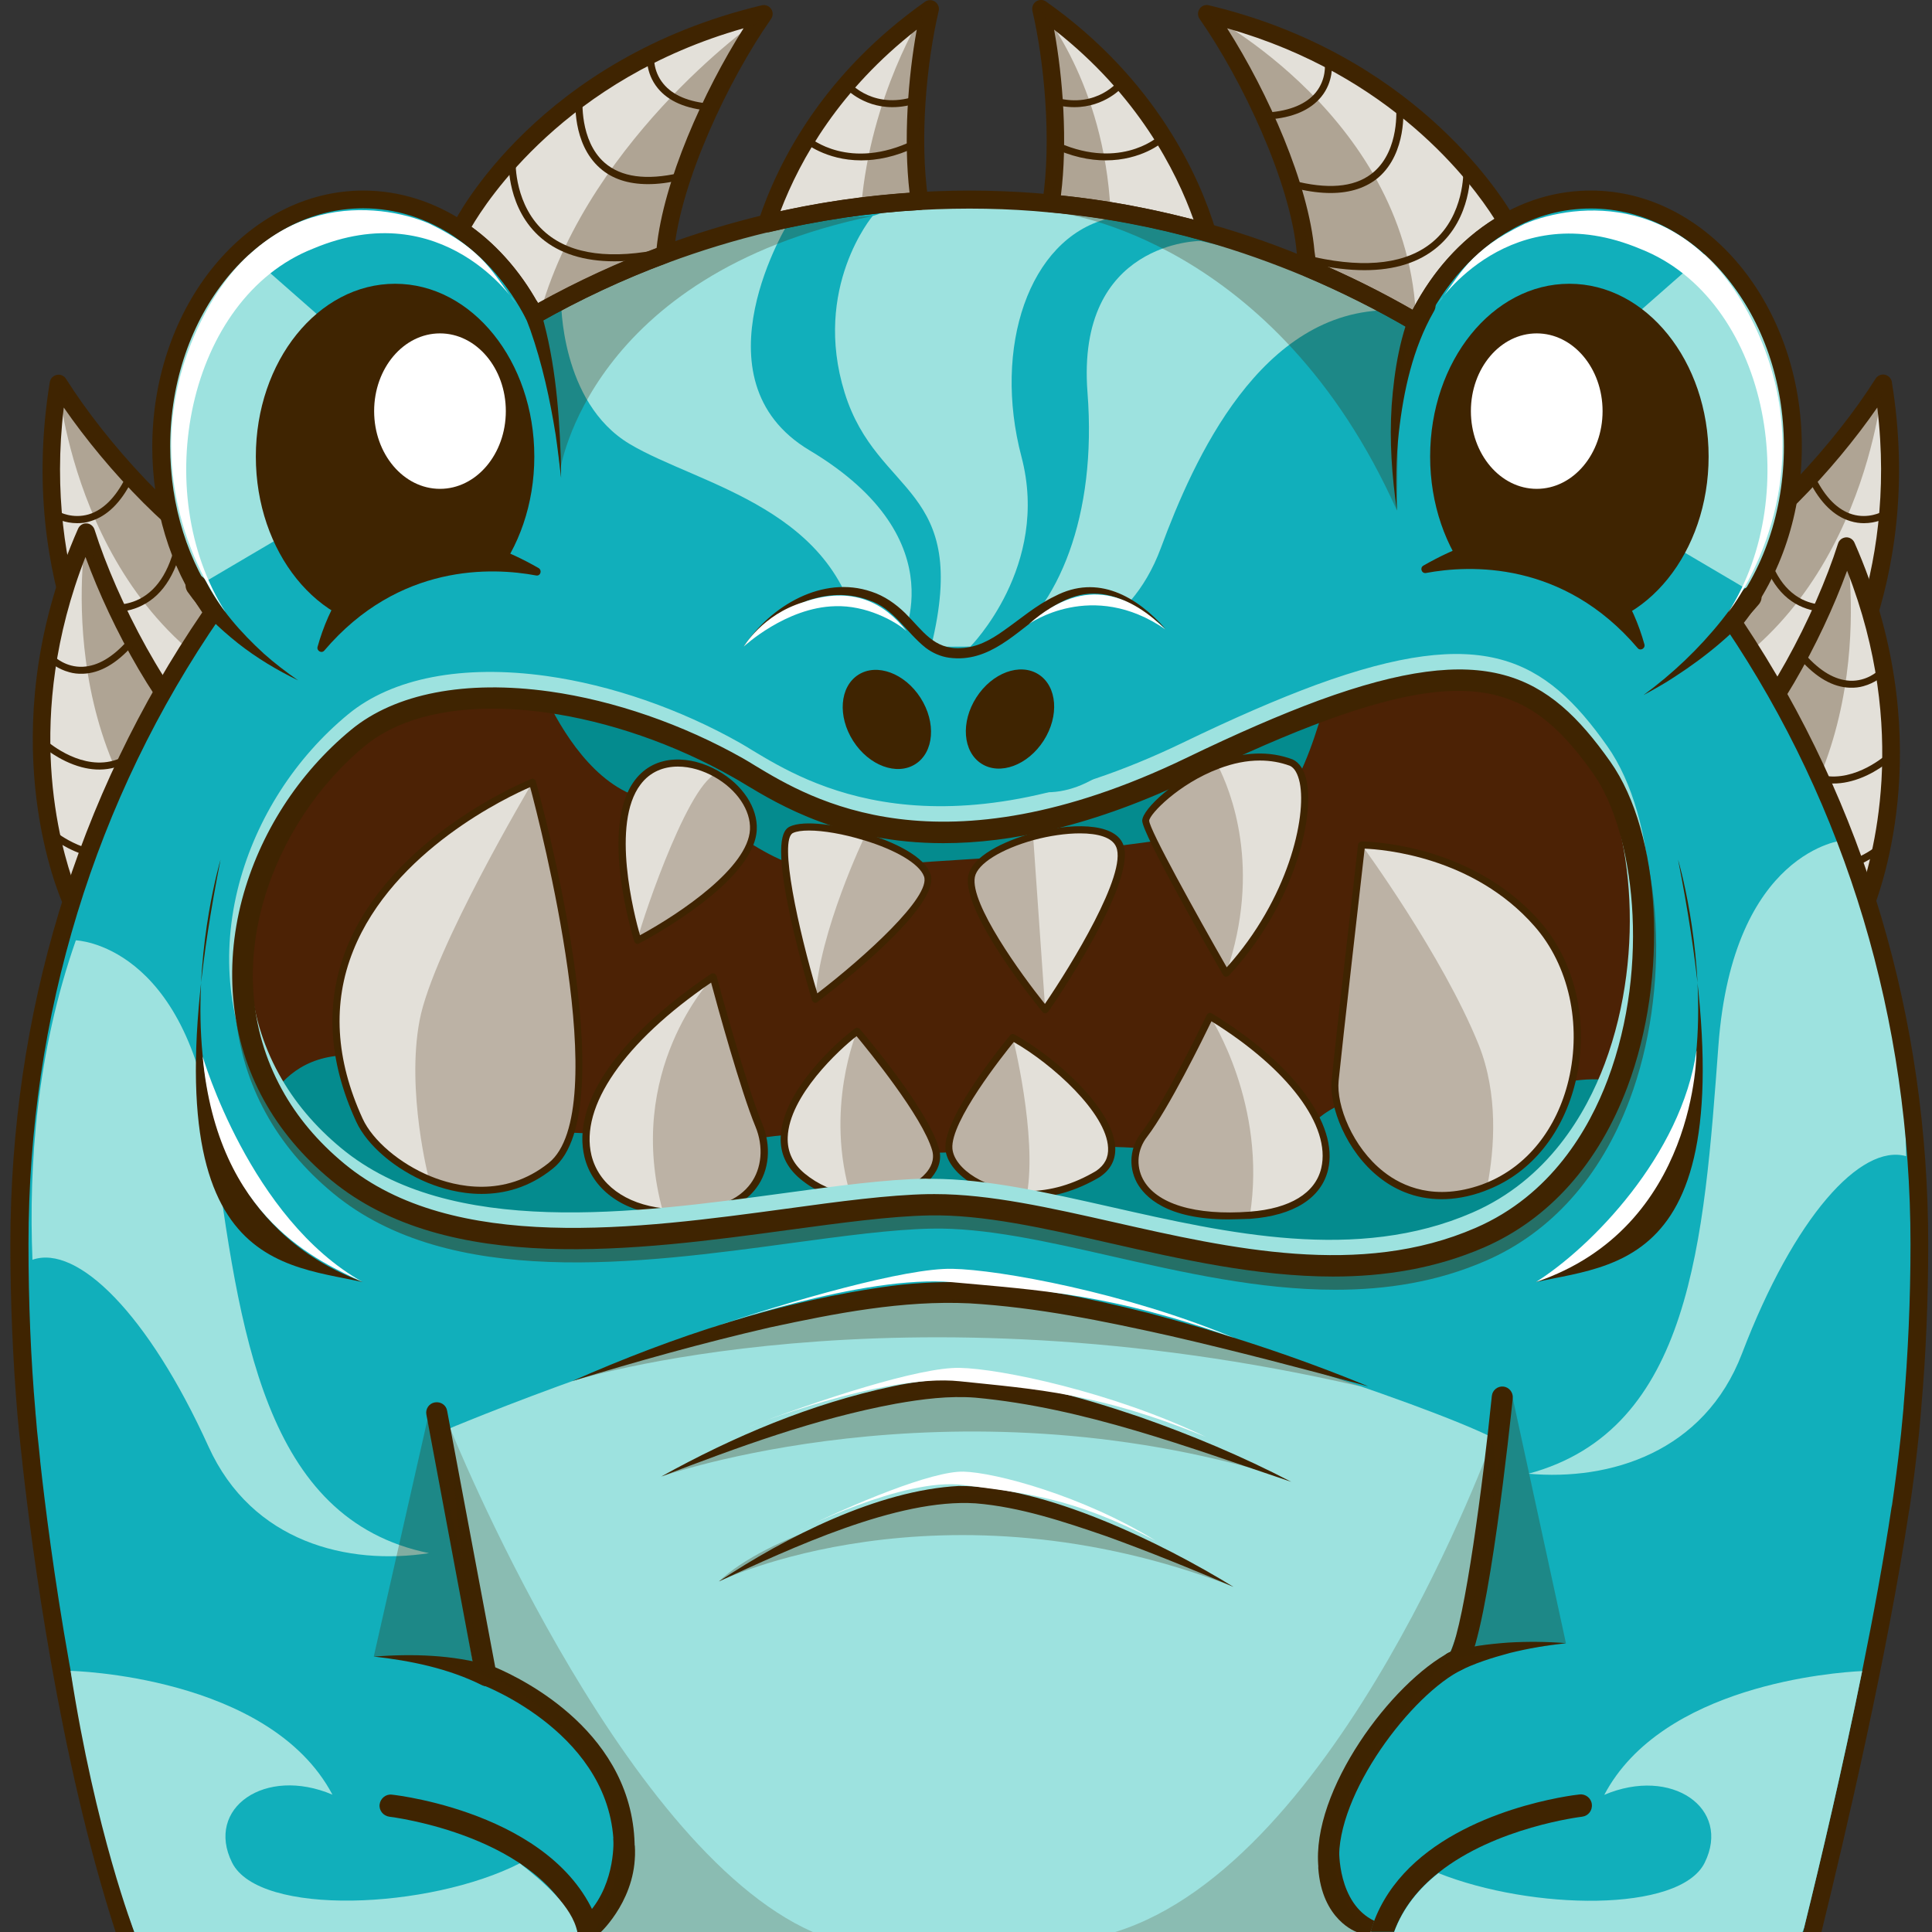 <?xml version="1.0" encoding="utf-8"?>
<!-- Generator: Adobe Illustrator 26.1.0, SVG Export Plug-In . SVG Version: 6.00 Build 0)  -->
<svg version="1.1" id="Слой_1" xmlns="http://www.w3.org/2000/svg" xmlns:xlink="http://www.w3.org/1999/xlink" x="0px" y="0px"
	 viewBox="0 0 1024 1024" style="enable-background:new 0 0 1024 1024;" xml:space="preserve">
<rect x="0" y="0" width="1024" height="1024" fill="#333333" stroke="none"/>
<style type="text/css">
	.st0{fill:#3F2401;}
	.st1{fill:#E3E0D9;}
	.st2{opacity:0.32;fill:#3F2401;}
	.st3{fill:#11AFBB;}
	.st4{fill:#9DE2DF;}
	.st5{fill:#FFFFFF;}
	.st6{opacity:0.45;fill:#3F2401;}
	.st7{fill:#4C2205;}
	.st8{fill:#048B8E;}
	.st9{opacity:0.24;fill:#3F2401;}
	.st10{opacity:0.28;fill:#3F2401;}
	.st11{opacity:0.2;fill:#3F2401;}
</style>
<g>
	<path class="st0" d="M531.3,1014c4.3-0.1,8.5-0.2,12.7-0.3C539.8,1013.8,535.5,1013.9,531.3,1014z"/>
	<g>
		<path class="st1" d="M957.7,392.9c-18.1-14.3-41.7-22.6-67.3-24c2.8-21.1,4.3-42.4,4.3-63.7c2.4-1.9,4.8-3.6,7.4-4.9
			c35.2-18.5,75.3-64.5,95.8-97.1C1015.2,309.5,968.4,378.7,957.7,392.9z"/>
		<path class="st0" d="M957.7,397.6c-1,0-2.1-0.3-2.9-1c-17.1-13.5-40.1-21.7-64.6-23c-1.3-0.1-2.5-0.7-3.3-1.7
			c-0.8-1-1.2-2.3-1-3.6c2.8-21,4.3-42.2,4.3-63.1c0-1.4,0.6-2.7,1.7-3.6c2.7-2.2,5.4-4,8.2-5.5c33.1-17.4,73.1-62.2,94-95.4
			c1-1.6,3-2.5,4.9-2.1c1.9,0.4,3.4,1.9,3.7,3.8c17.7,108.6-31.1,180.1-41.1,193.3c-0.8,1-1.9,1.7-3.1,1.8
			C958.1,397.6,957.9,397.6,957.7,397.6z M895.7,364.6c23.1,2,44,9.4,61,21.7c12.9-18.5,49.2-79.9,38.3-170.3
			c-23,33.2-59.2,71.8-90.7,88.4c-1.6,0.9-3.3,1.9-4.9,3.1C899.3,326.4,898,345.6,895.7,364.6z"/>
		<path class="st2" d="M997.9,203.2c0,0-9.6,121.3-107.5,165.7c3.2-31.8,4.3-63.7,4.3-63.7S953.7,279,997.9,203.2z"/>
		<path class="st0" d="M969.1,324.4c-5,0-10.4-0.9-15.5-3.4c-11.6-5.7-19.1-18.3-22.4-37.4l3.7-0.6c3,17.9,9.9,29.5,20.3,34.7
			c16.1,7.9,35.5-2.2,35.7-2.3l1.7,3.3C992,318.9,981.5,324.4,969.1,324.4z"/>
		<path class="st0" d="M952.9,369.1c-6.7,0-14.2-1.3-21.6-5.1c-16.9-8.7-28.2-28.1-33.6-57.6l3.7-0.7c5.2,28.3,15.9,46.8,31.6,55
			c19.5,10.1,40.5,0.5,40.8,0.4l1.6,3.4C974.7,364.8,965.2,369.1,952.9,369.1z"/>
		<path class="st0" d="M987.9,277.3c-2.2,0-4.6-0.3-7.2-1.1c-8.6-2.6-15.9-9.7-21.7-21.2l3.3-1.7c5.3,10.5,11.8,17,19.4,19.3
			c8.6,2.6,15.7-1.3,15.8-1.3l1.8,3.3C999.1,274.8,994.5,277.3,987.9,277.3z"/>
	</g>
	<g>
		<path class="st1" d="M987.3,483.2c-21.1-9.2-46-11.3-71.1-6.1c-2.6-21.2-6.5-42.1-11.8-62.8c1.8-2.5,3.8-4.7,5.9-6.6
			c29.4-26.8,56.7-81.4,68.3-118.2C1022,387.9,994.1,466.7,987.3,483.2z"/>
		<path class="st0" d="M988.5,487.7c-1,0.3-2.1,0.2-3-0.2c-20-8.7-44.2-10.8-68.3-5.8c-1.3,0.3-2.6,0-3.7-0.8
			c-1.1-0.8-1.7-1.9-1.9-3.2c-2.5-21-6.5-42-11.7-62.2c-0.4-1.4-0.1-2.8,0.8-3.9c2-2.8,4.2-5.3,6.5-7.4
			c27.6-25.2,55.1-78.7,67-116.1c0.6-1.9,2.2-3.1,4.2-3.3c1.9-0.1,3.7,1,4.5,2.8c44.4,100.6,15.1,182.1,8.7,197.4
			c-0.5,1.2-1.4,2.1-2.6,2.5C988.9,487.6,988.7,487.7,988.5,487.7z M920.2,471.5c22.8-3.9,44.9-2,64.5,5.5
			c7.8-21.2,27.5-89.7-5.7-174.5c-13.9,38-39.2,84.4-65.6,108.5c-1.4,1.2-2.7,2.7-4,4.2C914.1,433.6,917.7,452.5,920.2,471.5z"/>
		<path class="st2" d="M978.6,289.4c0,0,21.2,119.8-62.4,187.6c-4.9-31.6-11.8-62.8-11.8-62.8S954.8,374,978.6,289.4z"/>
		<path class="st0" d="M981.2,414c-4.9,1.3-10.3,1.8-15.9,0.6c-12.6-2.6-23.1-12.9-31-30.5l3.4-1.5c7.4,16.5,17,26.1,28.4,28.4
			c17.5,3.6,33.8-11.1,34-11.3l2.5,2.8C1002,402.9,993.2,410.9,981.2,414z"/>
		<path class="st0" d="M976.7,461.4c-6.5,1.7-14,2.4-22.2,0.5c-18.5-4.2-34.3-20.1-47-47.3l3.4-1.6c12.1,26.1,27.1,41.3,44.4,45.2
			c21.5,4.9,39.4-9.7,39.5-9.9l2.4,2.9C996.7,451.7,988.6,458.3,976.7,461.4z"/>
		<path class="st0" d="M987.6,363.7c-2.1,0.6-4.5,0.9-7.2,0.8c-9-0.3-17.8-5.4-26.3-15l2.8-2.5c7.8,8.8,15.7,13.4,23.6,13.8
			c9,0.4,14.9-5.2,14.9-5.3l2.6,2.7C997.7,358.4,993.9,362,987.6,363.7z"/>
	</g>
	<g>
		<path class="st1" d="M71.2,392.9c18.1-14.3,41.7-22.6,67.3-24c-2.8-21.1-4.3-42.4-4.3-63.7c-2.4-1.9-4.8-3.6-7.4-4.9
			c-35.2-18.5-75.3-64.5-95.8-97.1C13.7,309.5,60.5,378.7,71.2,392.9z"/>
		<path class="st0" d="M71.2,397.6c-0.2,0-0.4,0-0.6,0c-1.2-0.2-2.4-0.8-3.1-1.8c-10-13.2-58.8-84.6-41.1-193.3
			c0.3-1.9,1.8-3.4,3.7-3.8c1.9-0.4,3.8,0.4,4.9,2.1c20.9,33.2,60.9,78,94,95.4c2.7,1.4,5.5,3.3,8.2,5.5c1.1,0.9,1.7,2.2,1.7,3.6
			c0,20.9,1.5,42.1,4.3,63.1c0.2,1.3-0.2,2.6-1,3.6c-0.8,1-2,1.6-3.3,1.7c-24.9,1.3-47.3,9.2-64.6,23
			C73.2,397.2,72.2,397.6,71.2,397.6z M33.8,216C23,306.5,59.2,367.8,72.1,386.3c17.1-12.2,38-19.7,61-21.7
			c-2.4-19-3.6-38.2-3.7-57.1c-1.6-1.2-3.3-2.2-4.9-3.1C93,287.8,56.8,249.3,33.8,216z"/>
		<path class="st2" d="M30.9,203.2c0,0,9.6,121.3,107.5,165.7c-3.2-31.8-4.3-63.7-4.3-63.7S75.2,279,30.9,203.2z"/>
		<path class="st0" d="M59.8,324.4c-12.4,0-22.9-5.5-23.5-5.8l1.7-3.3c0.2,0.1,19.7,10.2,35.7,2.3c10.4-5.2,17.3-16.8,20.3-34.7
			l3.7,0.6c-3.3,19.1-10.8,31.7-22.4,37.4C70.2,323.5,64.8,324.4,59.8,324.4z"/>
		<path class="st0" d="M76,369.1c-12.4,0-21.8-4.3-22.4-4.6l1.6-3.4c0.2,0.1,21.2,9.7,40.7-0.4c15.8-8.2,26.4-26.7,31.6-55l3.7,0.7
			c-5.4,29.5-16.8,48.9-33.6,57.6C90.2,367.8,82.6,369.1,76,369.1z"/>
		<path class="st0" d="M40.9,277.3c-6.6,0-11.2-2.6-11.4-2.7l1.8-3.3l-0.9,1.6l0.9-1.6c0.1,0,7.1,3.9,15.8,1.3
			c7.5-2.3,14.1-8.8,19.4-19.3l3.3,1.7c-5.8,11.5-13.1,18.6-21.7,21.2C45.6,277.1,43.1,277.3,40.9,277.3z"/>
	</g>
	<g>
		<path class="st1" d="M37,475.8c21.1-9.2,46-11.3,71.1-6.1c2.6-21.2,6.5-42.1,11.8-62.8c-1.8-2.5-3.8-4.7-5.9-6.6
			C84.7,373.4,57.3,318.8,45.7,282C2.3,380.5,30.2,459.3,37,475.8z"/>
		<path class="st0" d="M35.3,480.1c-1.2-0.5-2.1-1.4-2.6-2.5c-6.3-15.3-35.6-96.8,8.7-197.4c0.8-1.8,2.6-2.9,4.5-2.8
			c1.9,0.1,3.6,1.4,4.2,3.3c11.9,37.5,39.4,90.9,67,116.1c2.3,2.1,4.5,4.6,6.5,7.4c0.8,1.1,1.1,2.6,0.8,3.9
			c-5.2,20.2-9.1,41.1-11.7,62.2c-0.2,1.3-0.8,2.5-1.9,3.2c-1.1,0.8-2.4,1-3.7,0.8c-24.1-5-48.3-2.9-68.3,5.8c-1,0.4-2,0.5-3,0.2
			C35.6,480.2,35.5,480.2,35.3,480.1z M114.9,407.9c-1.3-1.6-2.6-3-4-4.2c-26.4-24.1-51.7-70.6-65.6-108.5
			c-33.2,84.7-13.5,153.3-5.7,174.5c19.6-7.5,41.7-9.4,64.5-5.5C106.6,445.1,110.2,426.2,114.9,407.9z"/>
		<path class="st2" d="M45.7,282c0,0-21.2,119.8,62.4,187.6c4.9-31.6,11.8-62.8,11.8-62.8S69.5,366.5,45.7,282z"/>
		<path class="st0" d="M43.2,406.6c4.9,1.3,10.3,1.8,15.9,0.6c12.6-2.6,23.1-12.9,31-30.5l-3.4-1.5c-7.4,16.5-17,26.1-28.4,28.4
			c-17.5,3.6-33.8-11.1-34-11.3l-2.5,2.8C22.4,395.5,31.2,403.4,43.2,406.6z"/>
		<path class="st0" d="M47.7,454c6.5,1.7,14,2.4,22.2,0.5c18.5-4.2,34.3-20.1,47-47.3l-3.4-1.6c-12.1,26.1-27.1,41.3-44.4,45.2
			c-21.5,4.9-39.4-9.7-39.5-9.9l-2.4,2.9C27.7,444.3,35.7,450.8,47.7,454z"/>
		<path class="st0" d="M36.8,356.3c2.1,0.6,4.5,0.9,7.2,0.8c9-0.3,17.8-5.4,26.3-15l-2.8-2.5c-7.8,8.8-15.7,13.4-23.6,13.8
			c-9,0.4-14.9-5.2-14.9-5.3l-2.6,2.7C26.6,351,30.4,354.6,36.8,356.3z"/>
	</g>
	<path class="st3" d="M1013.6,746.1C1013.6,746.1,1013.6,746.1,1013.6,746.1c-0.1,1.9-0.3,3.8-0.5,5.7c-0.1,0.7-0.1,1.4-0.2,2.1
		c-0.1,1.4-0.3,2.8-0.4,4.2c-0.2,2.2-0.4,4.4-0.7,6.6c-1.2,11.5-2.7,22.8-4.3,34c-0.1,0.1-0.1,1.1-0.2,1.2
		c-11.5,76.3-33,168.6-46.7,224H66.2c-29.8-91.3-44.3-200.3-49.7-249.2c0,0,0,0,0,0c-0.1-1.2-0.2-2.4-0.4-3.6
		c-0.2-1.6-0.3-3-0.5-4.5c-0.3-2.8-0.6-5.6-0.9-8.5c-0.6-6.1-0.9-9.4-0.9-9.4c-2.4-28.5-3.7-58.3-3.7-89.4
		c0-126,38.3-242.1,102.8-335.2c-17.1-23.2-27.5-53.9-27.5-87.6c0-72.3,47.9-130.9,107.1-130.9c18.7,0,36.3,5.9,51.6,16.2
		c16,10.8,29.4,26.4,39.1,45.2c22.1-12.5,45.2-23.3,69.1-32.2c17.6-6.5,35.6-12.1,54-16.5c26.3-6.3,53.3-10.3,81-11.9
		c8.8-0.5,17.6-0.8,26.5-0.8c14.6,0,29,0.7,43.2,2.1c28.3,2.6,56,7.8,82.7,15.5c18.5,5.2,36.5,11.5,54,18.9
		c19.6,8.2,38.6,17.8,56.9,28.5c11.1-23.2,27.8-41.9,47.9-53.1c13.6-7.6,28.7-11.9,44.6-11.9c59.1,0,107,58.6,107,130.9
		c0,36.4-12.2,69.4-31.8,93.1c62.1,92.1,98.9,206.1,98.9,329.7C1017.3,689.3,1016,718.2,1013.6,746.1z"/>
	<path class="st4" d="M128.5,131.8l45.5,40l-5.8,101.5l-65.5,38.6C102.8,311.9,50.9,209.9,128.5,131.8z"/>
	<path class="st4" d="M903.8,134.4l-45.5,40l5.8,101.5l65.5,38.6C929.5,314.5,981.4,212.6,903.8,134.4z"/>
	<path class="st4" d="M768.8,875.4c0,0-59.4,46.9-67.4,113.8c-0.9,0.3-1.8,0.5-2.7,0.8c-7.7,2.2-15.5,4.2-23.3,6
		c-2.6,0.6-5.3,1.3-8,1.9c-7.9,1.8-15.8,3.4-23.8,4.9c-0.1,0-0.3,0.1-0.5,0.1c-2.6,0.5-5.3,1-7.9,1.4c0,0,0,0,0,0
		c-2.7,0.5-5.4,0.9-8.1,1.4c-5.4,0.9-10.8,1.7-16.3,2.4c-5.5,0.8-11,1.4-16.6,2c-2.8,0.3-5.5,0.6-8.3,0.9c-2.8,0.3-5.6,0.5-8.3,0.7
		c-2.6,0.2-5.3,0.4-8,0.6c-0.2,0-0.5,0.1-0.7,0.1c-2.3,0.2-4.6,0.3-6.9,0.4c-0.7,0.1-1.3,0.1-2,0.1c-2.5,0.1-5,0.3-7.5,0.4
		c-0.9,0.1-1.8,0.1-2.8,0.1c-1.9,0.1-3.8,0.1-5.7,0.2c-1.8,0.1-3.5,0.1-5.2,0.1c-0.4,0-0.7,0-1.1,0c-2.1,0.1-4.2,0.1-6.4,0.1
		c-3,0-5.9,0.1-8.9,0.1c-3.1,0-6.3,0-9.4-0.1c-22.8-0.3-45.3-1.8-67.5-4.4c-37.5-4.4-73.9-12-109.2-22.4c-1.1-0.3-2.2-0.6-3.3-1
		c0.7-14.8-1.5-35.5-15.1-54.8c0,0,0-0.1,0-0.1c-11.7-16.7-31.9-32.4-65.9-42.4C237.2,810,238.6,757,238.6,757l3-1.3
		c0.2-0.1,0.5-0.2,0.8-0.3C268,744.9,416.5,685,499.8,685c84.2,0,239.2,53.8,283,73.1c3.7,1.6,6.6,3,8.6,4.1
		C792.2,817.9,768.8,875.4,768.8,875.4z"/>
	<path class="st4" d="M297.4,159.4c0,0-0.5,53.9,36.3,75.9S446.5,269.5,456,342.7c20.4-0.1,20.4-0.1,20.4-0.1s33.2-55.8-47.3-103.9
		c-63.2-37.7-10.6-121.8-10.6-121.8S320,144,297.4,159.4z"/>
	<path class="st4" d="M462.5,114.5c0,0-32.1,38-14.8,93.7c17.3,55.6,66.9,48.5,45.8,134.6c20.8-0.1,20.8-0.1,20.8-0.1
		s42.4-42.6,27.1-100.6s4-115.3,45.4-126.1C551.7,107.1,504.7,100,462.5,114.5z"/>
	<path class="st4" d="M636.2,127.7c0,0-66,0-59.8,80.4c5.1,65.7-15.7,114.5-45.5,134.6c24.9-1,29.6-1,29.6-1s37.5-4.6,54.8-51.3
		s52.8-126.5,121.7-126C707.2,142.8,636.2,127.7,636.2,127.7z"/>
	<path class="st4" d="M977.1,445.3c0,0-58.6,5.3-66.3,108.8c-7.7,103.5-14.2,203.7-100.7,227c43.2,3.9,93.2-11.4,113.2-63.7
		c27.6-72.3,62.9-111.4,87-104.6C1009.4,562.6,1001.6,503.5,977.1,445.3z"/>
	<path class="st4" d="M40.2,498.4c0,0,58.8,1.6,72.8,104.5s26.7,202.4,114.4,220.3c-42.9,6.6-93.8-5.6-116.9-56.5
		c-32-70.5-69.6-107.3-93.3-99C15.2,617.5,19.3,558.1,40.2,498.4z"/>
	<path class="st4" d="M727.2,1024H314.5c-0.1-1.8-0.1-3.6-0.1-5.6c19.9-19,15.5-54,15.5-54s340.9-7.4,374.5,11.9
		C703.2,996,719.9,1016.2,727.2,1024z"/>
	<ellipse class="st0" cx="831.8" cy="242" rx="73.8" ry="91.6"/>
	<ellipse class="st0" cx="209.4" cy="242" rx="73.8" ry="91.6"/>
	<path class="st1" d="M404.8,7.3c-22.1,31.5-48.9,86.4-52.3,126.2c0,0.5-0.1,0.9-0.1,1.4c-23.9,8.9-47,19.7-69.1,32.2
		c-9.7-18.8-23.1-34.4-39.1-45.2l0.2-1.3C244.4,120.6,287.4,35.4,404.8,7.3z"/>
	<path class="st1" d="M557,107.8c5.1-32.7,1.2-75.3-5.4-103.1c56.4,39.8,79.2,89.2,88.2,118.6C613,115.7,585.4,110.4,557,107.8z"/>
	<path class="st1" d="M487.4,106.5c-27.6,1.6-54.7,5.6-81,11.9c9.9-29.8,33.2-76,86.6-113.7C486.5,32.2,482.6,74,487.4,106.5z"/>
	<path class="st0" d="M283.3,171.8c-0.4,0-0.9-0.1-1.3-0.2c-1.2-0.4-2.2-1.2-2.8-2.3c-9.3-18.1-22.3-33.1-37.6-43.4
		c-1.5-1-2.3-2.8-2-4.5l0.2-1.3c0.1-0.5,0.2-1,0.5-1.5C242,115,285.6,31,403.8,2.8c1.9-0.4,3.8,0.3,4.9,1.9c1.1,1.6,1.1,3.7,0,5.3
		c-22.5,32.1-48.2,86.5-51.5,123.9c0,0.4-0.1,0.9-0.2,1.4c-0.2,1.7-1.4,3.3-3,3.9c-23.5,8.7-46.5,19.5-68.4,31.9
		C284.9,171.6,284.1,171.8,283.3,171.8z M249.9,120.3c14,10.2,26.1,24,35.2,40.5c20.2-11.2,41.4-21,62.9-29.2
		c3.6-35.5,24.8-83,46.1-116.6C299.8,41.7,257.8,106.7,249.9,120.3z"/>
	<path class="st0" d="M639.8,128c-0.4,0-0.9-0.1-1.3-0.2c-26.7-7.6-54.3-12.8-81.9-15.3c-1.3-0.1-2.5-0.8-3.2-1.8
		c-0.8-1-1.1-2.3-0.9-3.6c5.1-32.7,0.8-75.4-5.3-101.3c-0.4-1.9,0.3-3.9,1.9-5c1.6-1.1,3.7-1.1,5.3,0
		c58.8,41.5,81.6,93.7,89.9,121.1c0.5,1.6,0.1,3.4-1.1,4.6C642.2,127.5,641,128,639.8,128z M562.3,103.6
		c23.6,2.4,47.2,6.8,70.3,12.8c-9.2-25.8-29.6-66.1-73.9-100.7C563.4,41.4,565.9,75.1,562.3,103.6z"/>
	<path class="st0" d="M406.4,123.1c-1.3,0-2.5-0.5-3.4-1.5c-1.1-1.3-1.5-3-1-4.6c10.7-32.1,34.7-78.2,88.3-116.1
		c1.6-1.1,3.7-1.1,5.3,0c1.6,1.1,2.4,3.1,1.9,5c-6.2,26.3-10.4,67.4-5.5,100.1c0.2,1.3-0.2,2.6-1,3.6c-0.8,1-2,1.6-3.3,1.7
		c-26.9,1.5-53.9,5.5-80.2,11.8C407.1,123.1,406.7,123.1,406.4,123.1z M485.9,15.7C445.1,47.5,424.3,84,413.6,112
		c22.5-5,45.5-8.2,68.5-9.8C478.8,74,481.3,40.9,485.9,15.7z"/>
	<ellipse class="st5" cx="233.2" cy="217.9" rx="34.9" ry="41.2"/>
	<ellipse class="st5" cx="814.5" cy="217.9" rx="34.9" ry="41.2"/>
	<path class="st6" d="M707.7,683.6c-40.3,0-80.8-9.2-118.2-17.7c-34.7-7.9-67.5-15.3-95.9-14.7c-20.6,0.4-46.5,3.9-73.8,7.6
		c-81,11-181.7,24.6-243.3-26.4c-15-12.4-27-26.7-35.7-42.6c-17.2-31.3-21.2-69-11.4-106.1c9.3-34.9,29.8-66.8,57.8-89.9
		c23.4-19.3,60.7-26.5,105.2-20.3c34.2,4.8,70.6,17.4,102.6,35.5c1.9,1.1,4.1,2.4,6.5,3.9c29.2,17.6,97.5,58.8,228-4
		c27.3-13.2,50.4-23.2,70.7-30.7c88.4-32.3,121.3-14.4,154.4,32.5c27,38.3,31,114,9.1,172.3l0,0c-15.3,40.8-41.6,70.2-76.1,85.2
		C761.7,679.5,734.8,683.6,707.7,683.6z M496.8,640c28.9,0,61.1,7.3,95.2,15c61,13.8,130.1,29.5,191.2,2.9
		c40-17.4,60.2-52.4,70.1-78.8l5.2,2l-5.2-2c22.8-60.8,13.8-131.4-7.7-161.9c-30.4-43.2-59.3-58.4-141.4-28.4
		c-20,7.3-42.8,17.2-69.7,30.2c-54.1,26.1-98,34.9-133.3,34.9c-53.3,0-86.8-20.2-105.3-31.3c-2.3-1.4-4.4-2.7-6.3-3.7
		c-30.8-17.5-65.9-29.6-98.7-34.2c-41.3-5.8-75.6,0.5-96.5,17.8c-47.9,39.6-79.6,116.8-43.8,181.9c8,14.6,19.1,27.8,33,39.3
		c57.8,47.9,155.9,34.6,234.7,23.9c27.7-3.8,53.8-7.3,75.1-7.7C494.5,640,495.6,640,496.8,640z"/>
	<path class="st7" d="M857.4,574c-13.3,35.4-36.8,66.3-73.1,82c-97.9,42.5-210.6-19.2-291.9-17.5c-81.3,1.7-233,49.2-313.5-17.5
		c-15-12.4-26.3-26.3-34.3-41c-35.3-64.3-8.7-144.5,45.1-189c23.4-19.3,60.5-24.7,100.9-19c33.3,4.6,68.8,16.8,100.7,34.9
		c26.5,15,96.2,69.2,239.7,0c26.9-13,50.1-23.1,70.2-30.4C787.6,344.9,818,363,849,407C873,441,879.9,514,857.4,574z"/>
	<path class="st8" d="M857.4,574c-13.3,35.4-36.8,66.3-73.1,82c-97.9,42.5-210.6-19.2-291.9-17.5c-81.3,1.7-233,49.2-313.5-17.5
		c-15-12.4-26.3-26.3-34.3-41c8-11.8,22.6-23.3,48.8-20.2c50.2,6,75.2,45.3,87.8,41.9c12.6-3.4,57.3,0,61.2,4.3
		c3.8,4.3,48.5,0,48.5,0s34.3-10.3,55,0c20.7,10.3,98.1,1.9,98.1,1.9s82.6-2.8,97.1,7.5c14.5,10.3,50.4-14.5,50.4-14.5
		s16-27.4,57.9-17.1C783.5,592.2,831.8,564.7,857.4,574z"/>
	<path class="st8" d="M701.1,376.5c-5.2,18.1-13.2,40.5-22.8,49.6c-17.1,16.1-84.9,22-113.4,25.4c-28.5,3.3-79.6,4.7-119.3,9.3
		c-39.7,4.6-58.3-31.4-99.5-36.7c-27.2-3.6-45.9-32.6-55.5-51.8c33.3,4.6,68.8,16.8,100.7,34.9c26.5,15,96.2,69.2,239.7,0
		C657.8,393.9,680.9,383.9,701.1,376.5z"/>
	<g>
		<path class="st1" d="M292,617.9c-20.5,16.4-44.7,15.4-64.6,7.3c-17.5-7.2-31.6-19.9-36.9-31.5c-54.9-119.5,89.8-178.3,91.7-179.1
			c0,0,0,0,0,0S330.4,587.2,292,617.9z"/>
		<path class="st1" d="M351.4,642.3c-50.1-5.4-67.2-61.4,26.6-124.5c0,0,0,0,0,0l0,0c0.5,1.8,15.6,58,24.2,78.6
			C411,617.3,401.4,647.8,351.4,642.3z"/>
		<path class="st1" d="M451.2,634.8c-9-1.3-18.1-4.8-25.9-11.4c-29.4-24.5,16.3-67.7,28.9-76.7c0,0,35.7,41.8,41.6,62.7
			C500.2,624.7,476,638.3,451.2,634.8z"/>
		<path class="st1" d="M582,622.1c-13.3,8-26.3,11-37.8,11c-23.3-0.1-40.5-12.9-41.4-24.2c-1.4-16.8,33.9-59,33.9-59
			C564.8,565.3,606,605.7,582,622.1z"/>
		<path class="st1" d="M662.5,644c-59.7,4.5-68.7-26.3-56.1-42.7c12.7-16.4,34.8-62.7,34.8-62.7s0,0,0,0
			C715.9,584,722.2,639.4,662.5,644z"/>
		<path class="st1" d="M788.3,628.7c-0.8,0.3-1.6,0.6-2.4,0.9c-53.3,19-80.5-34.2-78.2-57c2.3-22.8,14-124.8,14-124.8
			s56.1-0.4,93.1,41.8C851.3,531.3,839.5,608.3,788.3,628.7z"/>
		<path class="st1" d="M649.9,515.8c0,0-42.6-74.1-42.6-80.9c0-4.3,16.6-21.3,38.1-29.3c12.1-4.6,25.9-6.3,39.1-1.4
			C699.5,410.9,691.7,470.8,649.9,515.8z"/>
		<path class="st1" d="M554,535.2c0,0-42.6-51.9-39-70.7c1.6-8.5,16.3-16.6,32.6-21c19.6-5.4,41.4-5.6,45.8,4.7
			C601.3,466.9,554,535.2,554,535.2z"/>
		<path class="st1" d="M432.2,529.6c0,0-25.5-83.7-12.7-89.8c6.4-3.1,23.1-1.1,38.8,3.6h0c15.5,4.7,30,12.1,33.2,20.2
			C497.9,480.1,432.2,529.6,432.2,529.6z"/>
		<path class="st1" d="M399.2,439.8c-1.2,25.9-53.7,54.7-61.3,58.6c0,0-18.6-59.3,0-83.8c10.2-13.3,27.8-12.3,41.6-4.5
			C391,416.7,399.8,428,399.2,439.8z"/>
		<path class="st0" d="M255.2,632.8c-11.5,0-21.6-3.1-28.5-5.9c-17.2-7.1-32.1-19.8-37.9-32.4c-14.9-32.3-16.6-63.3-5.1-92
			c23.6-59.1,95-88.5,97.8-89.6c0.4-0.2,0.8-0.2,1.2-0.1c0.6,0.2,1.2,0.7,1.3,1.3c2,7.1,48,174.1,9.1,205.2c0,0,0,0,0,0
			C280.4,629.6,267.1,632.8,255.2,632.8z M281,417.2c-11.6,5-72.6,33.6-93.8,86.7c-11.1,27.7-9.4,57.6,5,89
			c5.3,11.6,19.8,23.9,35.9,30.5c13.3,5.5,39.2,11.8,62.7-7C325.6,588.6,286.2,436.7,281,417.2z M292,617.9L292,617.9L292,617.9z"/>
		<path class="st0" d="M362.7,644.8c-3.6,0-7.4-0.2-11.6-0.7l0,0c-21.7-2.4-37.1-13.9-41.3-30.8c-6.9-28.4,17.5-63.7,67-97.1
			c0.4-0.3,0.9-0.4,1.4-0.3c0.6,0.1,1.1,0.5,1.4,1c0.1,0.1,0.1,0.3,0.2,0.4c0.1,0.6,15.6,57.8,24.2,78.3c4.9,11.8,3.8,24.8-3.1,34
			C395.5,636.9,384.6,644.8,362.7,644.8z M376.9,520.8c-46.1,31.5-69.7,65.7-63.4,91.6c3.8,15.3,18,25.8,38,28c0,0,0,0,0,0
			c28.1,3.1,40.7-5.4,46.3-13c6-8.1,7-19.7,2.6-30.3C392.7,578.6,379.9,532.1,376.9,520.8z"/>
		<path class="st0" d="M459.2,637.2c-2.7,0-5.5-0.2-8.2-0.6c-10.1-1.4-19.4-5.5-26.9-11.8c-7.2-6-10.7-13.5-10.3-22.3
			c0.9-24.9,31.3-51.6,39.4-57.4c0.8-0.6,1.9-0.4,2.5,0.3c1.5,1.7,36.1,42.3,42,63.4c1.5,5.3,0.1,10.6-4,15.4
			C486.6,632.3,473.1,637.2,459.2,637.2z M454,549.2c-9.1,7-35.7,31.6-36.5,53.5c-0.3,7.6,2.7,14.1,9,19.3c7,5.8,15.6,9.6,25,10.9
			l0,0c15.3,2.2,31.8-2.5,39.3-11.2c2.3-2.6,4.7-6.8,3.3-11.9C488.9,591.7,460,556.5,454,549.2z"/>
		<path class="st0" d="M544.4,635c0,0-0.1,0-0.1,0c-24.2-0.1-42.2-13.7-43.2-25.9c-1.4-17.4,32.9-58.7,34.3-60.4
			c0.6-0.7,1.5-0.9,2.3-0.4c21.8,12,52.4,39.4,53.4,59.8c0.3,6.5-2.4,11.8-8,15.6c0,0-0.1,0-0.1,0.1
			C570.5,631.2,557.5,635,544.4,635z M537.3,552.3c-5.6,6.9-33.7,42.2-32.5,56.5c0.9,10.6,17.9,22.4,39.5,22.5c0,0,0.1,0,0.1,0
			c12.4,0,24.7-3.6,36.6-10.7c4.5-3.1,6.6-7.1,6.3-12.3C586.5,589.9,557.7,563.9,537.3,552.3z M582,622.1L582,622.1L582,622.1z"/>
		<path class="st0" d="M651,646.3c-32.7,0-44.4-12-48.5-19.6c-4.5-8.5-3.6-18.7,2.5-26.5c12.4-16,34.4-61.9,34.6-62.3
			c0.3-0.5,0.8-0.9,1.4-1c0.5-0.1,1,0,1.4,0.3c43.1,26.3,67.2,58.7,61.5,82.8c-3.6,15-18.2,24.3-41.2,26l0,0
			C658.5,646.1,654.6,646.3,651,646.3z M662.5,644L662.5,644L662.5,644z M642.1,541.3c-4.3,8.9-22.8,46.5-34.1,61.2
			c-5.2,6.7-6,15.3-2.2,22.5c7,13.1,27.7,19.4,56.7,17.2l0,0c21.2-1.6,34.7-9.8,37.8-23.1C705.5,596.8,682.7,566.5,642.1,541.3z"/>
		<path class="st0" d="M764.1,635.6c-14.7,0-25.7-5.7-33.1-11.6c-17.4-13.7-26.6-37.4-25.2-51.5c2.2-22.6,13.9-123.8,14-124.8
			c0.1-0.9,0.9-1.6,1.8-1.7c0.6,0,57.4,0,94.6,42.4c19,21.6,26.2,54.1,18.9,84.8c-6.5,27.2-23.3,48.1-46.1,57.2
			c-0.8,0.3-1.7,0.7-2.5,1C778.3,634.4,770.8,635.6,764.1,635.6z M723.3,449.8c-1.5,13.4-11.7,102.1-13.8,123
			c-1.3,13.1,7.4,35.3,23.8,48.2c10.1,8,27.4,15.6,52,6.9c0.8-0.3,1.6-0.6,2.3-0.9c0,0,0,0,0,0c21.7-8.7,37.6-28.6,43.8-54.6
			c7-29.6,0.1-60.8-18.1-81.5C780.8,453.8,732.7,450.2,723.3,449.8z"/>
		<path class="st0" d="M649.9,517.7c-0.1,0-0.1,0-0.2,0c-0.6-0.1-1.1-0.4-1.4-0.9c-7.2-12.4-42.9-74.9-42.9-81.8
			c0-6.2,18.4-23.2,39.3-31.1c14.6-5.5,28.1-6,40.4-1.4c3.7,1.7,6.3,5.7,7.5,11.7c3.9,19.4-6.5,65.5-41.3,102.9
			C650.9,517.4,650.4,517.7,649.9,517.7z M667.7,403.1c-6.9,0-14.1,1.4-21.7,4.3c-21.3,8-36.8,24.2-36.9,27.6
			c0.1,4.7,24.8,49.2,41.1,77.7c32.5-36.1,42.4-79.5,38.7-97.8c-1-4.8-2.8-7.9-5.2-9C678.6,404,673.3,403.1,667.7,403.1z"/>
		<path class="st0" d="M554,537.1c-0.6,0-1.1-0.2-1.4-0.7c-1.8-2.1-43.2-52.8-39.4-72.3c2-10.2,18.8-18.3,34-22.5
			c19.7-5.4,43.1-5.9,48,5.7c8.3,19.5-37.6,86.1-39.6,88.9C555.2,536.7,554.6,537,554,537.1C554,537.1,554,537.1,554,537.1z
			 M572.4,441.7c-7.5,0-16.3,1.3-24.4,3.5c-17.4,4.8-29.9,12.6-31.3,19.6c-2.7,14.1,24.5,51.6,37.1,67.3
			c13.8-20.2,43.8-69.1,37.8-83.2C589.5,443.8,581.9,441.7,572.4,441.7z"/>
		<path class="st0" d="M432.2,531.5c-0.2,0-0.4,0-0.6-0.1c-0.6-0.2-1-0.6-1.2-1.2c-0.1-0.2-6.4-21.3-11.2-42.8
			c-8.8-40.2-4.6-47.4-0.6-49.3c7.6-3.6,25.5-0.9,40,3.5c0,0,0.1,0,0.1,0c8.9,2.7,30.1,10.2,34.4,21.4c6.7,17.2-53,62.9-59.9,68.1
			C433,531.3,432.6,531.5,432.2,531.5z M428.8,440.2c-3.7,0-6.6,0.4-8.5,1.3c-7.6,3.6,2.8,51,12.9,85c24.9-19.1,60.7-51.5,56.5-62.1
			c-2.5-6.6-14.8-13.9-31.9-19.1c0,0-0.1,0-0.1,0C447,442,436.3,440.2,428.8,440.2z"/>
		<path class="st0" d="M338,500.3c-0.2,0-0.5,0-0.7-0.1c-0.5-0.2-0.9-0.6-1.1-1.2c-0.8-2.5-18.7-60.5,0.3-85.5c11-14.5,30-12.9,44-5
			c13.1,7.4,21.2,19.7,20.6,31.3v0c-1.3,27.3-56,56.9-62.3,60.2C338.6,500.2,338.3,500.3,338,500.3z M359.3,406.3
			c-7.5,0-14.7,2.7-19.8,9.5c-15.8,20.8-3.4,69.1-0.3,79.9c22.1-12,57.3-36.1,58.3-56c0.5-10.2-6.9-21.2-18.8-27.9
			C372.7,408.4,365.9,406.3,359.3,406.3z M399.2,439.8L399.2,439.8L399.2,439.8z"/>
		<path class="st3" d="M738.6,306.7c0,0,101.3-50.4,146.2,59.4C827.4,359,738.6,306.7,738.6,306.7z"/>
		<path class="st3" d="M300.5,309.6c0,0-101.3-50.4-146.2,59.4C211.7,361.9,300.5,309.6,300.5,309.6z"/>
		<path class="st0" d="M109.1,308c7.4,14.7,18.6,27.3,30.7,38.4c5.7,5.1,11.9,9.8,18.2,14.2c-11.2-5.4-22-11.9-31.8-19.6
			c-10-8-19.5-16.9-26.9-27.5C95.2,306.6,105.5,300.8,109.1,308L109.1,308z"/>
		<path class="st0" d="M932.4,320.1c-12.8,15.2-28.1,27.8-44.6,38.5c-5.4,3.6-11,6.7-16.7,9.8c15.4-11.3,29.4-24.6,41.3-39.5
			c3.8-4.8,7.7-10.1,10.8-15.2C927.5,307,937.1,313.7,932.4,320.1L932.4,320.1z"/>
		<path class="st0" d="M285.4,161.1c8.4,26.1,10.8,53.5,11.8,80.7c0,0,0.2,11.5,0.2,11.5c-0.8-6.8-1.9-16.2-2.9-22.9
			c-3-18.8-7.1-37.5-13.4-55.5c-1.3-3.6-2.7-7.2-4.2-10.4C274.2,158.7,283.1,155,285.4,161.1L285.4,161.1z"/>
		<path class="st0" d="M759.9,165.2c-11.1,19.4-16,42-18.5,64.1c-1.5,13.7-1.6,27.6-1,41.3c-2.7-18.3-4-37-2.8-55.6
			c1.4-18.9,4.5-38.2,12.6-55.6C754.1,152.6,764,158.5,759.9,165.2L759.9,165.2z"/>
		<path class="st2" d="M402.9,10.2c2.4-2.6-89.2,60.9-116.2,154.1c34.2-15.5,65.7-29.4,65.7-29.4S365.1,51.3,402.9,10.2z"/>
		<path class="st2" d="M489.3,7.3c0.2-1.2-27.9,43.3-32.8,102c20.5-2.1,30.8-2.8,30.8-2.8S486.8,23.1,489.3,7.3z"/>
		<path class="st2" d="M551.6,4.7c0,0,33.6,38.8,37,107.2c-23.1-3.2-31.6-4-31.6-4S571.9,41.2,551.6,4.7z"/>
		<path class="st0" d="M755.8,303.7c23-4.3,72.7-6.6,112.2,39.8c1.4,1.7,4.1,0.2,3.6-1.9c-12.1-43.3-47.9-81.5-117.2-41.8
			C752.4,301,753.5,304.1,755.8,303.7z"/>
		<path class="st0" d="M284.1,305c-23-4.3-72.7-6.6-112.2,39.8c-1.4,1.7-4.1,0.2-3.6-1.9c12.1-43.3,47.9-81.5,117.2-41.8
			C287.5,302.4,286.4,305.5,284.1,305z"/>
		<path class="st0" d="M343.5,97.6c-10.5,0-19.1-2.8-25.5-8.5c-14.9-13.1-13-36.2-12.9-37.2l3.7,0.3c0,0.2-1.8,22.2,11.6,34
			c8.8,7.7,22.1,9.5,39.7,5.5l0.8,3.6C354.6,96.9,348.8,97.6,343.5,97.6z"/>
		<path class="st0" d="M325.7,138.5c-16.1,0-29.1-4.1-38.7-12.2c-18.2-15.4-17.4-39.6-17.4-40.6l3.7,0.2c0,0.2-0.7,23.4,16.1,37.6
			c13.6,11.5,34.7,14.2,62.7,8.2l0.8,3.7C343,137.5,333.9,138.5,325.7,138.5z"/>
		<path class="st0" d="M376.4,58.7c-12.8-1-22.1-5-27.8-12c-6.7-8.2-5.7-17.5-5.6-17.9l3.7,0.5c0,0.1-0.9,8.1,4.9,15.1
			c5,6.1,13.5,9.7,25.2,10.6L376.4,58.7z"/>
		<g>
			<path class="st1" d="M798.5,117.6c-20.1,11.3-36.8,30-47.9,53.2c-18.3-10.8-37.3-20.3-56.9-28.6c-0.9-3-1.5-5.9-1.7-8.7
				c-3.5-39.7-30.2-94.6-52.3-126.2C744,32.2,789.6,102.3,798.5,117.6z"/>
			<path class="st0" d="M750.6,175.5c-0.8,0-1.6-0.2-2.4-0.6c-18.2-10.7-37.2-20.2-56.3-28.3c-1.3-0.5-2.3-1.6-2.7-3
				c-1-3.3-1.6-6.6-1.9-9.7c-3.3-37.4-29-91.7-51.5-123.9c-1.1-1.6-1.1-3.7,0-5.3c1.1-1.6,3-2.4,4.9-1.9
				C747.4,28.2,794.3,101,802.6,115.3c0.6,1.1,0.8,2.4,0.5,3.6c-0.3,1.2-1.1,2.2-2.2,2.8c-19.3,10.8-35.2,28.5-46,51.1
				c-0.6,1.2-1.6,2.1-2.8,2.4C751.6,175.4,751.1,175.5,750.6,175.5z M697.7,138.8c17.3,7.4,34.5,15.9,51,25.4
				c10.7-20.6,25.6-37.1,43.4-48.2C780,96.9,737.7,39.7,650.4,15c21.7,34.1,43.2,82.5,46.3,118.1
				C696.9,134.9,697.2,136.8,697.7,138.8z"/>
			<path class="st2" d="M639.7,7.3c0,0,107.8,55.6,110.9,163.5c-28-15.2-56.9-28.6-56.9-28.6S692.3,77.5,639.7,7.3z"/>
			<path class="st0" d="M705.3,102.3c-5.3,0-11.1-0.7-17.5-2.2l0.8-3.6c17.6,4,30.9,2.2,39.7-5.5C741.9,79.1,740,57.2,740,57
				l3.7-0.3c0.1,1,2,24.1-12.9,37.2C724.4,99.4,715.8,102.3,705.3,102.3z"/>
			<path class="st0" d="M723.2,143.2c-8.3,0-17.3-1.1-27.2-3.2l0.8-3.7c28,6.1,49.1,3.3,62.7-8.2c16.8-14.2,16.1-37.4,16.1-37.6
				l3.7-0.2c0,1,0.8,25.2-17.4,40.6C752.2,139.1,739.3,143.2,723.2,143.2z"/>
			<path class="st0" d="M672.5,63.3l-0.3-3.7c11.7-0.9,20.2-4.5,25.2-10.6c5.7-7,4.8-15,4.8-15.1l3.7-0.5c0,0.4,1.1,9.7-5.6,17.9
				C694.6,58.3,685.2,62.4,672.5,63.3z"/>
		</g>
		<path class="st0" d="M473,56.8c-16.3,0-25.6-10.7-25.7-10.9l2.8-2.4l-1.4,1.2l1.4-1.2c0.5,0.6,13.6,15.6,36.8,6.9l1.3,3.5
			C482.6,56,477.5,56.8,473,56.8z"/>
		<path class="st0" d="M456.4,85c-18.9,0-30.1-9.6-30.3-9.7l2.5-2.8l-1.2,1.4l1.2-1.4c0.9,0.8,21.7,18.3,55.6,1.9l1.6,3.4
			C474.6,83.2,464.7,85,456.4,85z"/>
		<path class="st0" d="M569.4,56.8c-4.5,0-9.6-0.8-15.2-2.9l1.3-3.5c23.2,8.8,36.2-6.2,36.8-6.9l2.8,2.4
			C595.1,46.1,585.8,56.8,569.4,56.8z"/>
		<path class="st0" d="M586,85c-8.4,0-18.3-1.9-29.4-7.3l1.6-3.4c33.9,16.5,54.8-1.1,55.6-1.9l2.4,2.8C616.2,75.5,605,85,586,85z"/>
		<path class="st9" d="M292,617.9c-20.5,16.4-44.7,15.4-64.6,7.3c0,0-12.2-46.7-5-84.4c7.1-37.4,58.9-124.5,59.8-126.1c0,0,0,0,0,0
			S330.4,587.2,292,617.9z"/>
		<path class="st9" d="M788.3,628.7c-0.8,0.3-1.6,0.6-2.4,0.9c-53.3,19-80.5-34.2-78.2-57c2.3-22.8,14-124.8,14-124.8
			s43,58.6,62.1,106.1C794.1,579.9,792.2,608.2,788.3,628.7z"/>
		<path class="st9" d="M351.4,642.3c-20.7-74.7,25.4-123.2,26.6-124.5c0,0,0,0,0,0l0,0c0.5,1.8,15.6,58,24.2,78.6
			C411,617.3,401.4,647.8,351.4,642.3z"/>
		<path class="st9" d="M662.5,644c-59.7,4.5-68.7-26.3-56.1-42.7c12.7-16.4,34.8-62.7,34.8-62.7s0,0,0,0
			C642.1,539.8,671.6,585.7,662.5,644z"/>
		<path class="st9" d="M451.2,634.8c-14.5-46.8,3-88.1,3-88.1s35.7,41.8,41.6,62.7C500.2,624.7,476,638.3,451.2,634.8z"/>
		<path class="st9" d="M544.3,633.1c-23.3-0.1-40.5-12.9-41.4-24.2c-1.4-16.8,33.9-59,33.9-59S549.8,601.4,544.3,633.1z"/>
		<path class="st9" d="M399.2,439.8c-1.2,25.9-53.7,54.7-61.3,58.6c-0.5-1.8,25.4-81.4,41.6-88.3C391,416.7,399.8,428,399.2,439.8z"
			/>
		<path class="st9" d="M432.2,529.6c1.9-35.8,26.1-86.2,26.1-86.2h0c15.5,4.7,30,12.1,33.2,20.2
			C497.9,480.1,432.2,529.6,432.2,529.6z"/>
		<path class="st9" d="M554,535.2c0,0-42.6-51.9-39-70.7c1.6-8.5,16.3-16.6,32.6-21L554,535.2z"/>
		<path class="st9" d="M649.9,515.8c0,0-42.6-74.1-42.6-80.9c0-4.3,16.6-21.3,38.1-29.3C652.1,418.6,669.1,460.1,649.9,515.8z"/>
	</g>
	<path class="st4" d="M705,668.4c-40.3,0-80.8-9.2-118.2-17.7c-34.7-7.9-67.5-15.3-95.9-14.7c-20.6,0.4-46.5,3.9-73.8,7.6
		c-81,11-181.7,24.6-243.3-26.4c-15-12.4-27-26.7-35.7-42.6c-17.2-31.3-21.2-69-11.4-106.1c9.3-34.9,29.8-66.8,57.8-89.9
		c23.4-19.3,60.7-26.5,105.2-20.3c34.2,4.8,70.6,17.4,102.6,35.5c1.9,1.1,4.1,2.4,6.5,3.9c29.2,17.6,97.5,58.8,228-4
		c27.3-13.2,50.4-23.2,70.7-30.7c88.4-32.3,121.3-14.4,154.4,32.5c27,38.3,31,114,9.1,172.3l0,0c-15.3,40.8-41.6,70.2-76.1,85.2
		C759,664.3,732,668.4,705,668.4z M494,624.8c28.9,0,61.1,7.3,95.2,15c61,13.8,130.1,29.5,191.2,2.9c40-17.4,60.2-52.4,70.1-78.8
		l5.2,2l-5.2-2c22.8-60.8,13.8-131.4-7.7-161.9c-30.4-43.2-59.3-58.4-141.4-28.4c-20,7.3-42.8,17.2-69.7,30.2
		c-54.1,26.1-98,34.9-133.3,34.9c-53.3,0-86.8-20.2-105.3-31.3c-2.3-1.4-4.4-2.7-6.3-3.7c-30.8-17.5-65.9-29.6-98.7-34.2
		c-41.3-5.8-75.6,0.5-96.5,17.8c-47.9,39.6-79.6,116.8-43.8,181.9c8,14.6,19.1,27.8,33,39.3c57.8,47.9,155.9,34.6,234.7,23.9
		c27.7-3.8,53.8-7.3,75.1-7.7C491.7,624.8,492.9,624.8,494,624.8z"/>
	<path class="st0" d="M336.4,980.2c0,2.4-0.1,4.7-0.2,6.9c-3.7-1.1-7.4-2.2-11-3.4c0-1.2,0.1-2.4,0.1-3.6
		c0.1-60.6-69-86.8-69.7-87.1c-1.8-0.7-3.2-2.3-3.6-4.2l-26-139c-0.6-3,1.4-6,4.5-6.5s6,1.4,6.5,4.5l25.5,135.9
		C276.8,889.8,336.6,918.6,336.4,980.2z"/>
	<path class="st0" d="M801.8,741.1c-1.3,12.4-12.8,122.1-24,141.4c-0.6,1-1.4,1.8-2.4,2.2c-27.2,13.1-67.4,66.4-65.6,102
		c-3.7,1.1-7.3,2.2-11,3.2c-4-40.9,38.9-98.3,70.1-114.5c7.5-16.3,17.1-89.1,21.8-135.5c0.3-3.1,3.1-5.3,6.1-5
		C799.8,735.2,802.1,738,801.8,741.1z"/>
	<path class="st0" d="M706.6,676.6c-40.3,0-80.8-9.2-118.2-17.7c-34.7-7.9-67.5-15.3-95.9-14.7c-20.6,0.4-46.5,3.9-73.8,7.6
		c-81,11-181.7,24.6-243.3-26.4c-15-12.4-27-26.7-35.7-42.6c-17.2-31.3-21.2-69-11.4-106.1c9.3-34.9,29.8-66.8,57.8-89.9
		c23.4-19.3,60.7-26.5,105.2-20.3c34.2,4.8,70.6,17.4,102.6,35.5c1.9,1.1,4.1,2.4,6.5,3.9c29.2,17.6,97.5,58.8,228-4
		c27.3-13.2,50.4-23.2,70.7-30.7c88.4-32.3,121.3-14.4,154.4,32.5c27,38.3,31,114,9.1,172.3l0,0c-15.3,40.8-41.6,70.2-76.1,85.2
		C760.6,672.4,733.7,676.6,706.6,676.6z M495.7,632.9c28.9,0,61.1,7.3,95.2,15c61,13.8,130.1,29.5,191.2,2.9
		c40-17.3,60.2-52.4,70.1-78.8l5.2,2l-5.2-2c22.8-60.8,13.8-131.4-7.7-161.9C814,367,785.1,351.8,703,381.8
		c-20,7.3-42.8,17.2-69.7,30.2c-54.1,26.1-98,34.9-133.3,34.9c-53.3,0-86.8-20.2-105.3-31.3c-2.3-1.4-4.4-2.7-6.3-3.7
		c-30.8-17.5-65.9-29.6-98.7-34.2c-41.3-5.8-75.6,0.5-96.5,17.8c-47.9,39.6-79.6,116.8-43.8,181.9c8,14.6,19.1,27.8,33,39.3
		c57.8,47.9,155.9,34.6,234.7,23.9c27.7-3.8,53.8-7.3,75.1-7.7C493.4,632.9,494.5,632.9,495.7,632.9z"/>
	<path class="st0" d="M303.3,732c54-23.8,111-42.7,169.7-50.5c13.2-1.7,28.2-2.3,41.5-1.8c32.1,1.9,63.5,8.5,94.5,16.3
		c39.5,10.5,78.5,23.2,116.2,38.8c-35-9.5-70-18.7-105.2-26.8c-35-7.8-70.3-15.1-106.1-17.2c-35.5-1.7-71.2,5.3-106,12.8
		C372.8,711.7,338,721.4,303.3,732L303.3,732z"/>
	<path class="st0" d="M350.5,782.6c38.3-21.3,79.6-38.7,122.6-47.8c10.9-2.4,22.2-3.6,33.3-4.1c33.5,0.1,66,9.6,97.4,20.2
		c27.7,9.7,54.7,21,80.6,34.5c-54.5-18.3-110.1-39.3-167.3-44.6c-14-1.1-28.2,0.7-42.3,3.2C432.1,751.9,391.2,767,350.5,782.6
		L350.5,782.6z"/>
	<path class="st0" d="M381,838.2c35.4-23.5,84.3-48.4,127.2-50.6c45.3-0.2,107.2,29.9,145.6,53.5c-22.4-9.6-44.8-18.7-67.5-26.9
		c-22.4-7.7-45.7-15.5-69.2-17.4C475.5,794.1,419.2,820.7,381,838.2L381,838.2z"/>
	
		<ellipse transform="matrix(0.842 -0.539 0.539 0.842 -125.499 303.729)" class="st3" cx="456" cy="366.2" rx="43.4" ry="57.5"/>
	
		<ellipse transform="matrix(0.539 -0.842 0.842 0.539 -47.034 646.421)" class="st3" cx="567.3" cy="366.2" rx="57.5" ry="43.4"/>
	
		<ellipse transform="matrix(0.842 -0.539 0.539 0.842 -131.314 313.782)" class="st0" cx="470.2" cy="381.2" rx="21.2" ry="28.1"/>
	
		<ellipse transform="matrix(0.539 -0.842 0.842 0.539 -74.285 626.525)" class="st0" cx="535.5" cy="381.2" rx="28.1" ry="21.2"/>
	<path class="st0" d="M255.3,893.1c-17.7-8.8-37.6-12.9-57.2-15.1c20.6-1.5,41.6-1,61.6,4.8C267.4,885.6,262.6,896.7,255.3,893.1
		L255.3,893.1z"/>
	<path class="st0" d="M768.3,875.7c10.2-3.1,20.5-4.3,31.1-5.1c10.2-0.6,20.4-0.5,30.6,0.3c-10,1.1-20,2.8-29.7,5.2
		c-9.3,2.5-19,5.5-27.5,9.9C765.5,889.7,760.7,878.6,768.3,875.7L768.3,875.7z"/>
	<path class="st10" d="M296.9,249.2c0,0,14.9-103.4,165.6-134.7c-36.1,1.2-89.8,10.9-175.9,49.8
		C289.7,176.5,296.9,249.2,296.9,249.2z"/>
	<path class="st10" d="M562.1,113c0,0,113.8,13.3,178.3,157.6c1-41.3-1.5-76.1,10.3-99.8C727.7,156.7,644,110.1,562.1,113z"/>
	<path class="st0" d="M394.2,342.7c14.2-21.5,41.7-38,67.7-29.1c6.8,2.2,12.9,6.5,17.9,11.4c9.3,9.2,15.1,19.3,29.4,18.5
		c8.5-0.3,15.7-4.2,22.7-9.2c8.9-6.2,17.2-13.5,27.2-18.3c22.7-11.9,43.5,0.1,58.8,17.5c-57.9-52.2-71.9,21-114.9,15.1
		c-4.4-0.6-8.7-2.5-12.3-5.2c-10.5-8.3-17.1-21.1-30.3-25.3C435.8,309,409.9,323.9,394.2,342.7L394.2,342.7z"/>
	<path class="st10" d="M303.3,732c0,0,171.3-54.1,418.1,2.9C641.8,705.3,513,649.1,303.3,732z"/>
	<path class="st10" d="M350.5,782.6c0,0,152.2-53.7,328.3,0C617.5,755.9,505.8,696,350.5,782.6z"/>
	<path class="st10" d="M381,838.2c0,0,117.2-57.1,272.8,2.8c-57.7-23.3-92.6-51.4-138.9-48.7C468.7,795,406.2,814.4,381,838.2z"/>
	<path class="st0" d="M116.9,455.6c0,0-52.5,175.9,75.4,223.9C144.3,669.2,74.6,669.6,116.9,455.6z"/>
	<path class="st0" d="M889.4,455.6c0,0,52.5,175.9-75.4,223.9C862,669.2,931.7,669.6,889.4,455.6z"/>
	<path class="st5" d="M273.4,160.7c0,0-38.2-58.1-107.5-28.9C99.3,158.1,79,261,119.5,324.4c-14.9-19.7-48.1-81.3-13.7-152.6
		s94.6-64.7,121.5-53.4C257.4,132.9,261,145,273.4,160.7z"/>
	<path class="st5" d="M762.1,160.9c0,0,38.2-58.1,107.5-28.9c66.6,26.3,86.9,129.2,46.4,192.6c14.9-19.7,48.1-81.3,13.7-152.6
		c-34.3-71.3-94.6-64.7-121.5-53.4C778.1,133,774.5,145.1,762.1,160.9z"/>
	<path class="st5" d="M394.2,342.7c0,0,22.3-20.8,48.4-21.4c16.5-0.6,31.9,7.9,37.9,13.2c-11.5-14.6-28.4-24.5-54.8-15.3
		C404.2,325.7,394.2,342.7,394.2,342.7z"/>
	<path class="st5" d="M545.4,330.7c0,0,33.4-24,72.3,2.9C600.4,316.7,576.4,303.5,545.4,330.7z"/>
	<path class="st10" d="M226.5,752.7L198.1,878c0,0,45.2,1,64.3,13.5C249.2,843.4,226.5,752.7,226.5,752.7z"/>
	<polygon class="st10" points="801.8,741.1 830,871 771.8,878.5 	"/>
	<path class="st5" d="M107.4,559.9c0,0,25.1,86.1,84.8,119.6C169.8,668.8,115.4,646.7,107.4,559.9z"/>
	<path class="st5" d="M899.2,556.7c0,0,0.7,93.7-85.1,122.8C843.2,661.2,891.2,612.4,899.2,556.7z"/>
	<path class="st5" d="M375.6,704.2c0,0,82.5-28.9,129.2-24.6s83.8,6.1,149.2,29.5c-56.7-23.9-124.7-36.2-149.2-36.6
		C480.3,671.9,419.7,689.3,375.6,704.2z"/>
	<path class="st5" d="M395.8,756.7c0,0,72.1-28.9,112.9-24.6s73.3,6.1,130.4,29.5c-49.5-23.9-109-36.2-130.4-36.6
		C487.4,724.5,434.4,741.9,395.8,756.7z"/>
	<path class="st5" d="M422.5,811.7c0,0,56.3-28.9,88.2-24.6s57.2,6.1,101.8,29.5c-38.7-23.9-85.1-36.2-101.8-36.6
		S452.6,796.9,422.5,811.7z"/>
	<path class="st0" d="M1022,659.5c0,29.3-1.2,58.5-3.7,86.6c0,0.1,0,0.3,0,0.4c-0.2,1.9-0.3,3.9-0.5,5.8l-0.2,2.1
		c-0.1,1.4-0.3,2.8-0.4,4.3l-0.2,2.1c-0.2,1.5-0.3,3-0.5,4.5c-1.2,11.3-2.7,22.8-4.4,34.2c0,0.2,0,0.3-0.1,0.4
		c0,0.3-0.1,0.7-0.2,1.1c-11.6,76.4-33.1,169-46.4,223h-9.7c0.2-0.8,0.4-1.7,0.6-2.6c0,0,0,0,0-0.1c8.5-34.4,20.3-84.3,30.7-135.7
		c5.9-29.2,11.4-58.9,15.5-86.4c0-0.1,0-0.3,0.1-0.4c0-0.3,0.1-0.7,0.2-1c1.6-11.1,3.1-22.4,4.3-33.5c0.2-1.5,0.3-3,0.5-4.5l0.2-2.1
		c0.1-1.4,0.3-2.8,0.4-4.2l0.2-2.1c0.2-1.8,0.3-3.6,0.5-5.3c0-0.1,0-0.3,0-0.4c2.4-28,3.7-57,3.7-86.2c0-118.8-33.9-231.9-98.1-327
		c-1.2-1.7-1.1-4.1,0.3-5.7c19.8-23.9,30.7-55.9,30.7-90.1c0-69.6-45.9-126.2-102.3-126.2c-14.8,0-29,3.8-42.3,11.3
		c-19,10.7-35.3,28.8-46,51.1c-0.6,1.2-1.6,2.1-2.9,2.5c-1.3,0.4-2.6,0.2-3.8-0.4c-18.2-10.7-37.2-20.2-56.3-28.3
		c-17.4-7.3-35.4-13.7-53.4-18.8c-26.8-7.6-54.3-12.8-81.9-15.3c-22.4-2.2-45.7-2.6-69-1.3c-26.9,1.5-53.9,5.5-80.2,11.7
		c-18,4.3-36,9.8-53.5,16.3c-23.5,8.7-46.5,19.5-68.4,31.9c-1.1,0.6-2.4,0.8-3.7,0.4c-1.2-0.4-2.3-1.2-2.9-2.4
		c-9.3-18.1-22.3-33.1-37.5-43.4c-14.9-10.1-31.8-15.4-48.9-15.4c-56.4,0-102.3,56.6-102.3,126.2c0,31.4,9.4,61.5,26.6,84.8
		c1.2,1.6,1.3,3.9,0.1,5.5C50.3,423.3,15.1,538.2,15.1,659.5c0,30.5,1.2,60.4,3.7,89v0.3c0.1,0.9,0.4,4,0.8,9.1
		c0.3,2.8,0.6,5.6,0.9,8.4l0.8,7.8c0,0.1,0,0.2,0,0.3c4.9,44.8,19.5,157.2,49.9,249.7h-9.9c-30-92.5-44.4-203.5-49.4-248.3
		c0-0.1,0-0.2,0-0.3l-0.9-8.1c-0.3-2.8-0.6-5.6-0.9-8.5c-0.6-6.1-0.9-9.5-0.9-9.5c0-0.1,0-0.2,0-0.2c-2.4-28.7-3.7-58.9-3.7-89.5
		c0-122.1,35.2-237.8,101.7-335.1c-17.1-24.5-26.5-55.5-26.5-87.7C80.8,161.9,131,101,192.6,101c19,0,37.7,5.9,54.2,17
		c15.3,10.3,28.5,25,38.3,42.6c21.1-11.7,43.1-21.8,65.6-30.2c17.9-6.6,36.2-12.2,54.6-16.6c26.8-6.4,54.4-10.4,81.8-12
		c23.7-1.4,47.6-0.9,70.4,1.3c28.1,2.6,56.3,7.9,83.6,15.6c18.4,5.2,36.8,11.6,54.5,19.2c18,7.6,35.8,16.4,53.1,26.3
		c11.6-22.2,27.9-39.6,47.6-50.7c14.7-8.3,30.5-12.5,46.9-12.5c61.6,0,111.8,60.8,111.8,135.7c0,35.1-10.9,68.1-30.7,93.4
		C988.2,426.2,1022,540,1022,659.5z"/>
	<path class="st0" d="M318.5,1024H306c-18.5-51.2-98.7-61-99.6-61.1c-3.2-0.4-5.6-3.3-5.2-6.5c0.4-3.2,3.3-5.6,6.5-5.2
		C211.8,951.6,300.7,962.4,318.5,1024z"/>
	<path class="st0" d="M838.5,962.9c-0.7,0.1-45.7,5.5-76.1,29.7c-10.3,8.2-18.8,18.4-23.5,31.3h-12.5c3.5-12.1,9.8-22.3,17.6-30.8
		c31.9-34.7,89.9-41.7,93.2-42c3.2-0.4,6.2,2,6.5,5.2C844.1,959.6,841.8,962.5,838.5,962.9z"/>
	<path class="st0" d="M325.1,974.4c0,0,1.6,23-13.2,39.6c4.1,8.1,6.6,10,6.6,10s20-18.6,17.9-45.8
		C331.6,969.7,325.1,974.4,325.1,974.4z"/>
	<path class="st0" d="M709.8,980.4c0,0-1,28.3,18.6,37.7c-2,5.9-2,5.9-2,5.9h-7.3c0,0-18.5-6.2-20.4-34
		C699.7,971.9,709.8,980.4,709.8,980.4z"/>
	<path class="st4" d="M306,1024H71.2c0,0-20.6-52.7-33.8-138.4c0,0,105.3,2.3,138.8,65.6c-35.8-15.2-67.5,7.2-53.2,36
		c14.3,28.8,104.7,24.8,152.5,0.4C288.1,997.4,303.3,1010.5,306,1024z"/>
	<path class="st4" d="M987,885.7c-10.4,51.3-22.2,101.3-30.7,135.7c0,0,0,0.1,0,0.1c-0.6,1.7-1,2.6-1,2.6H738.9
		c4.7-12.9,13.2-23.2,23.5-31.3c49.5,19.7,127.9,21.1,141.1-5.5c14.3-28.8-17.4-51.2-53.2-36C881,893.2,972,886.4,987,885.7z"/>
	<path class="st11" d="M238.6,757c0,0,89,221.5,192.2,267c-116.4,0-116.4,0-116.4,0s55.7-78.4-58.9-138.4
		C241.6,824.7,238.6,757,238.6,757z"/>
	<path class="st11" d="M791.4,762.2c0,0-81.2,225-200.3,261.8c33.3,0,135.3,0,135.3,0s-65-40.7,46.2-149.5
		C798.4,805.2,791.4,762.2,791.4,762.2z"/>
</g>
</svg>
